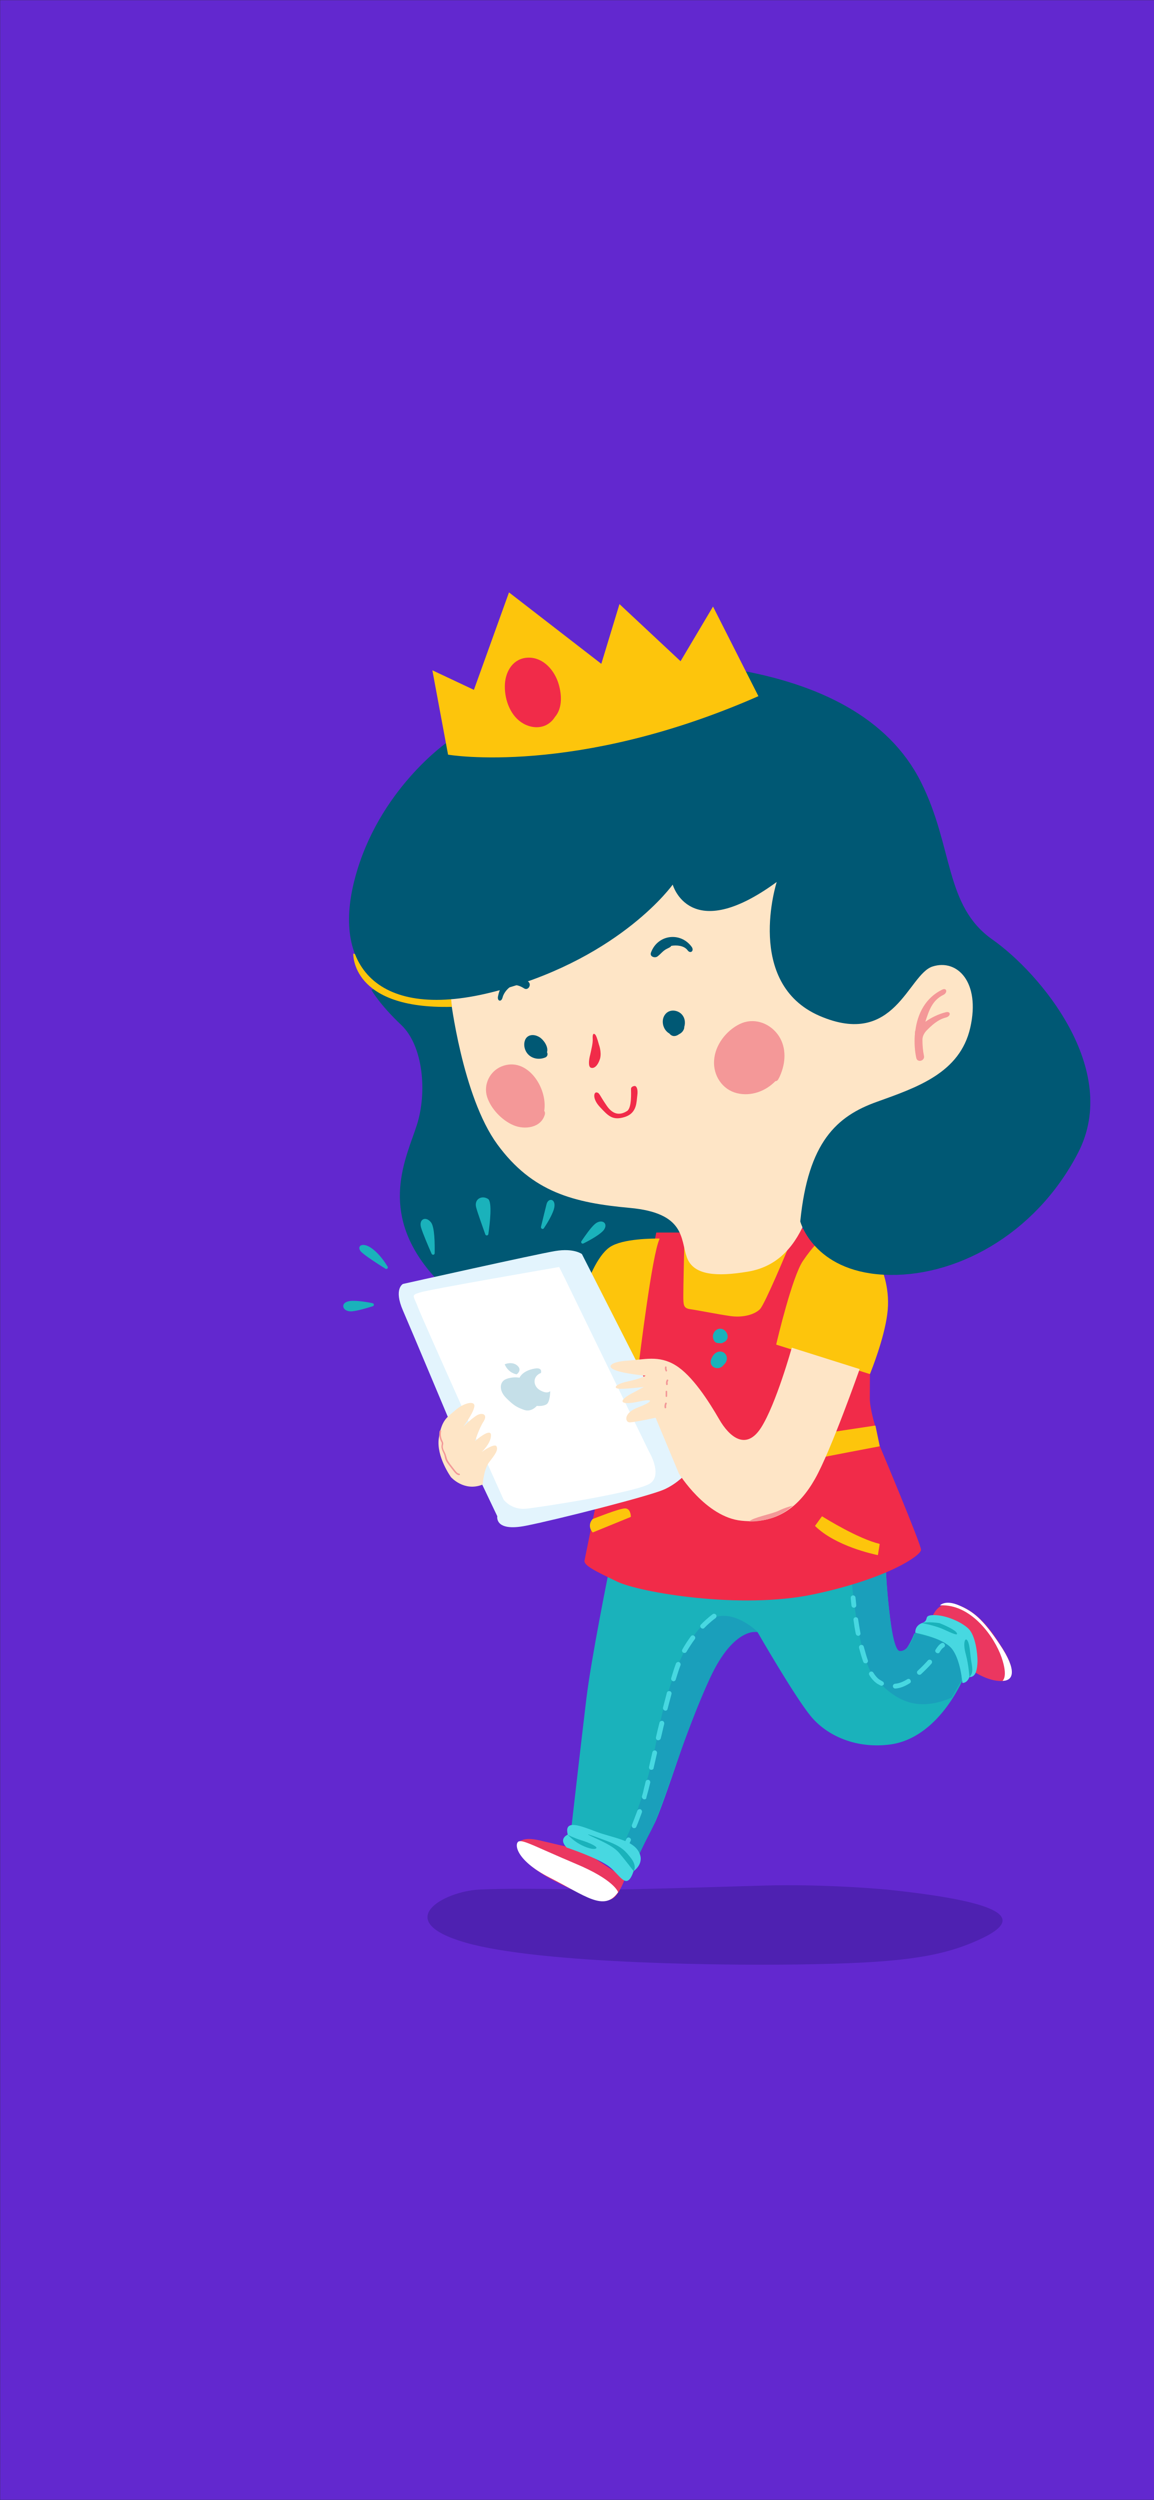 <?xml version="1.0" encoding="utf-8"?>
<!-- Generator: Adobe Illustrator 22.0.0, SVG Export Plug-In . SVG Version: 6.00 Build 0)  -->
<svg version="1.1" id="Capa_1" xmlns="http://www.w3.org/2000/svg" xmlns:xlink="http://www.w3.org/1999/xlink" x="0px" y="0px"
	 viewBox="0 0 750 1624" style="enable-background:new 0 0 750 1624;" xml:space="preserve">
<rect x="0" y="0" width="750" height="1624" fill="#333333" stroke="none"/>
<style type="text/css">
	.st0{fill:#6228cf;}
	.st1{fill:#4E21B1;}
	.st2{fill:#EB3760;}
	.st3{fill:#1AB2BB;}
	.st4{fill:#1A9FBB;}
	.st5{fill:#47D8E1;}
	.st6{fill:#FFFFFF;}
	.st7{fill:#005874;}
	.st8{fill:#F12B49;}
	.st9{fill:#FDC50C;}
	.st10{fill:#E3F4FD;}
	.st11{fill:#FEE5C6;}
	.st12{fill:#F49898;}
	.st13{fill:#F39898;}
	.st14{fill:#C5DFE8;}
</style>
<rect x="0.1" y="0.1" class="st0" width="749.9" height="1623.7"/>
<g>
	<g>
		<path class="st1" d="M576.4,1227.4c0,0-39.5-3.8-80.3-2.6c-40.7,1.2-85.4,2.6-103.2,2.6s-58.6-1.2-81.6,0
			c-23,1.2-57.4,20.4-8.9,34.4s173.4,15.3,229.5,14c56.1-1.2,81.6-5.1,105.8-16.5S661.8,1236.3,576.4,1227.4z"/>
	</g>
	<g>
		<path class="st2" d="M406.2,1220.1c0,0-3.4,10.1-7.9,13c-4.5,2.8-11.8,2.2-38.8-11.8c-27-14-30.4-30.9-9-25.9
			c21.3,5.1,27.6,6.2,27.6,6.2L406.2,1220.1z"/>
	</g>
	<g>
		<path class="st2" d="M630.2,1084c0,0,11.2,8.5,21.3,7.9c10.1-0.6,5.7-12.4,0-21.3c-5.7-9-16.3-26.4-33.7-29.2
			c0,0-7.9-0.6-11.8,8.5L630.2,1084z"/>
	</g>
	<g>
		<path class="st3" d="M395.5,1021.6c0,0-11.2,55.3-14.4,81.7c-3.2,26.4-9.6,82.6-9.6,82.6s5.6,3.2,14.4,5.6
			c8.8,2.4,22.4,6.4,28.8,14.4c0,0,4.8-10.4,10.4-20.9c5.6-10.4,27.2-78.5,31.2-86.5c4-8,12.8-40.8,36-38.4c0,0,24,41.7,34.5,54.5
			c10.4,12.8,29.6,21.6,52.1,18.5c22.4-3.2,39.3-24,48.9-46.5c0,0-4.8-17.6-13.6-22.4c-8.8-4.8-20-3.2-20-3.2s-10.4,28.1-14.4,0
			c-4-28.1-4-42.5-4-42.5L395.5,1021.6z"/>
	</g>
	<g>
		<path class="st4" d="M408.8,1190c0,0,12.3-28.7,18.1-60.7c5.8-32,18.1-65.6,32.9-76.3s32.7,7.1,32.7,7.1s-15.4-3.8-31,29.8
			c-15.7,33.6-32,87-38.5,99.4c-6.5,12.3-8.2,16.7-8.2,16.7S399.8,1208,408.8,1190z"/>
	</g>
	<g>
		<path class="st5" d="M411.8,1215.4c0,0,7.7-5.1,3.2-12.8c-4.5-7.7-17.3-8.9-27.5-12.8c-10.2-3.8-21.1-8.4-18.5,1.9
			c0,0-6.4,2.6-0.7,8.4c0,0,21.1,7,28.2,12.8C403.5,1218.7,407.4,1228.3,411.8,1215.4z"/>
	</g>
	<g>
		<path class="st4" d="M552.9,1019.6c0,0,4,57.5,15.7,70.3c11.6,12.8,25.6,23.3,49.9,12.8l6.3-11.1c0,0,0-15.7-2.3-20.3
			c-2.3-4.6-27.8-10.6-27.8-10.6s-3.6,12.3-10,11.7c-6.3-0.6-9.1-54-9.1-54L552.9,1019.6z"/>
	</g>
	<g>
		<path class="st5" d="M630,1089.4c0,0-1.2,3.8-4.5,3.8c0,0-1.2-15.4-7-22.4c-5.8-7-23.6-10.2-23.6-10.2s-0.7-4.5,4.5-6.4
			c5.1-1.9,0-5.1,7.7-5.1s17.9,4.5,22.4,8.9c4.5,4.5,5.8,16,5.8,21.1C635.1,1084.3,634.4,1089.4,630,1089.4z"/>
	</g>
	<g>
		<path class="st3" d="M369,1191.8c0,0,3.5,1.9,8.9,3.6c5.4,1.6,11.7,4.6,9.2,5.4c-2.5,0.9-8.4-1.6-11.7-3.7
			C372,1195,369,1191.8,369,1191.8z"/>
	</g>
	<g>
		<path class="st3" d="M411.8,1215.4c0,0-5.1-6.7-9.3-11.7c-4.1-5-13.7-8.7-18.8-11.2c-5-2.5,2.9,0.4,11.7,3.7
			c8.7,3.4,11.2,6.2,15,11.2C414.1,1212.5,411.8,1215.4,411.8,1215.4z"/>
	</g>
	<g>
		<path class="st3" d="M630,1089.4c0,0-0.3-7.3-2.3-14.8c-2.1-7.5-0.4-11.7,1.2-8.7c1.6,2.9,1.6,9.6,2.5,14.2
			C632.2,1084.7,632.3,1087.1,630,1089.4z"/>
	</g>
	<g>
		<path class="st3" d="M599.2,1054.3c0,0,8.7,1.6,14.1,4.1c5.4,2.5,10,4.6,8.4,2.1c-1.6-2.5-11.2-6.2-11.2-6.2
			S602.6,1053.1,599.2,1054.3z"/>
	</g>
	<g>
		<g>
			<path class="st5" d="M554.9,1044.3c-0.8,0-1.4-0.6-1.5-1.3c-0.4-3.1-0.5-4.9-0.5-5c-0.1-0.9,0.6-1.6,1.4-1.7
				c0.9-0.1,1.6,0.6,1.7,1.4c0,0,0.2,1.9,0.5,4.9c0.1,0.9-0.5,1.6-1.3,1.7C555,1044.3,555,1044.3,554.9,1044.3z"/>
		</g>
		<g>
			<path class="st5" d="M581.8,1096.8c-0.8,0-1.4-0.6-1.5-1.4c-0.1-0.9,0.6-1.6,1.4-1.7c2.6-0.2,5.1-1.2,7.9-2.9
				c0.8-0.5,1.7-0.3,2.1,0.5c0.5,0.8,0.3,1.7-0.5,2.1c-3.2,2-6.2,3.2-9.2,3.4C581.9,1096.8,581.9,1096.8,581.8,1096.8z M572.9,1095
				c-0.2,0-0.5-0.1-0.7-0.2c-0.8-0.4-1.5-0.8-2.2-1.2c-1.7-1.2-3.5-3-5-5.5c-0.5-0.8-0.2-1.7,0.5-2.1c0.8-0.5,1.7-0.2,2.1,0.5
				c1.3,2.1,2.7,3.7,4,4.5c0.7,0.4,1.3,0.8,2,1.2c0.8,0.4,1.1,1.3,0.7,2.1C574,1094.6,573.5,1095,572.9,1095z M597.6,1087.9
				c-0.4,0-0.9-0.2-1.2-0.5c-0.6-0.7-0.6-1.6,0.1-2.2c1.2-1.1,2.3-2.2,3.4-3.3c1.1-1.1,2.1-2.2,3.1-3.3c0.6-0.7,1.5-0.7,2.2-0.2
				c0.7,0.6,0.7,1.5,0.2,2.2c-1,1.2-2,2.2-3.2,3.4c-1.1,1.1-2.2,2.2-3.4,3.3C598.4,1087.7,598,1087.9,597.6,1087.9z M562.4,1080.4
				c-0.7,0-1.2-0.4-1.4-1.1c-1-2.7-1.8-5.7-2.7-8.9c-0.2-0.9,0.3-1.7,1.2-1.9c0.9-0.2,1.7,0.3,1.9,1.2c0.9,3.2,1.7,6.2,2.6,8.7
				c0.3,0.8-0.1,1.7-1,2C562.8,1080.4,562.6,1080.4,562.4,1080.4z M557.7,1062.5c-0.8,0-1.3-0.5-1.5-1.2c-0.6-2.9-1.1-6-1.5-9.1
				c-0.1-0.9,0.5-1.6,1.3-1.7c0.9-0.1,1.6,0.5,1.7,1.3c0.5,3.2,1,6.2,1.5,9c0.2,0.9-0.4,1.6-1.2,1.8
				C557.9,1062.5,557.8,1062.5,557.7,1062.5z"/>
		</g>
		<g>
			<path class="st5" d="M609.5,1073.9c-0.3,0-0.6-0.1-0.9-0.3c-0.8-0.5-1-1.4-0.5-2.1c1.2-1.8,2.1-3.2,3.7-4.1
				c0.8-0.5,1.7-0.2,2.1,0.6c0.5,0.8,0.2,1.7-0.6,2.1c-1.1,0.7-1.7,1.6-2.7,3.2C610.6,1073.6,610,1073.9,609.5,1073.9z"/>
		</g>
	</g>
	<g>
		<path class="st5" d="M407.7,1198.5c-0.2,0-0.4,0-0.7-0.1c-0.8-0.4-1.2-1.2-0.8-2c0,0,0.3-0.7,0.9-1.9c0.4-0.8,1.2-1.2,2-0.8
			s1.2,1.2,0.8,2c-0.6,1.2-0.9,1.9-0.9,1.9C408.8,1198.1,408.3,1198.5,407.7,1198.5z M412.2,1187.5c-0.2,0-0.4,0-0.6-0.1
			c-0.8-0.3-1.2-1.2-0.9-2c1.2-3.2,2.4-6.2,3.5-9.2c0.3-0.8,1.2-1.2,2-1c0.8,0.3,1.2,1.2,1,2c-1.1,2.9-2.2,6.1-3.6,9.3
			C413.4,1187.1,412.9,1187.5,412.2,1187.5z M418.8,1168.8c-0.2,0-0.3,0-0.5-0.1c-0.9-0.3-1.2-1.2-1.1-1.9c0.6-1.8,1-3.5,1.3-5
			c0.3-1.2,0.7-2.7,1.1-4.5c0.2-0.9,1.1-1.3,1.8-1.2c0.9,0.2,1.3,1.1,1.2,1.8c-0.4,1.7-0.8,3.3-1.1,4.5c-0.4,1.5-0.9,3.3-1.4,5.1
			C420.2,1168.4,419.5,1168.8,418.8,1168.8z M423.4,1149.6c-0.1,0-0.2,0-0.4,0c-0.9-0.2-1.3-1.1-1.2-1.8c0.7-3,1.4-6.2,2.2-9.6
			c0.2-0.9,1.1-1.3,1.8-1.2c0.9,0.2,1.3,1.1,1.2,1.8c-0.8,3.5-1.5,6.6-2.2,9.6C424.8,1149.1,424.1,1149.6,423.4,1149.6z
			 M427.9,1130.4c-0.1,0-0.2,0-0.4,0c-0.9-0.2-1.3-1.1-1.2-1.8c0.8-3.5,1.5-6.6,2.3-9.6c0.2-0.9,1.1-1.3,1.9-1.2
			c0.9,0.2,1.3,1.1,1.2,1.9c-0.8,3.1-1.4,6.2-2.3,9.6C429.2,1129.9,428.5,1130.4,427.9,1130.4z M432.5,1111.2c-0.1,0-0.3,0-0.4-0.1
			c-0.9-0.2-1.3-1.1-1.2-1.9c0.9-3.5,1.7-6.6,2.5-9.6c0.2-0.9,1.1-1.3,1.9-1.1c0.9,0.2,1.3,1.1,1.1,1.9c-0.8,2.9-1.6,6.2-2.5,9.5
			C433.8,1110.7,433.2,1111.2,432.5,1111.2z M437.8,1092.1c-0.2,0-0.3,0-0.5-0.1c-0.9-0.3-1.2-1.2-1.1-1.9c1.1-3.7,2.1-6.8,3.1-9.5
			c0.3-0.8,1.2-1.2,2-1c0.8,0.3,1.2,1.2,1,2c-1,2.6-2,5.7-3.1,9.3C439,1091.7,438.3,1092.1,437.8,1092.1z M444.9,1073.7
			c-0.3,0-0.5-0.1-0.8-0.2c-0.8-0.4-1.1-1.3-0.6-2.1c1.6-2.9,3.5-5.8,5.5-8.5c0.5-0.7,1.5-0.9,2.2-0.3c0.7,0.5,0.9,1.5,0.3,2.2
			c-1.9,2.6-3.7,5.4-5.3,8.1C445.9,1073.4,445.5,1073.7,444.9,1073.7z M456.7,1057.9c-0.4,0-0.8-0.2-1.1-0.5c-0.6-0.6-0.7-1.6,0-2.2
			c4.2-4.3,7.5-6.6,7.6-6.7c0.7-0.5,1.6-0.3,2.2,0.4c0.5,0.7,0.3,1.6-0.4,2.2c0,0-3.2,2.2-7.2,6.3
			C457.5,1057.8,457.1,1057.9,456.7,1057.9z"/>
	</g>
	<g>
		<path class="st6" d="M401.7,1229.1c0,0-2.2-7.9-27.6-18.5c-25.3-10.7-33.2-15.2-36.6-14.6c-3.4,0.6-3.4,11.8,19.7,23.6
			C380.3,1231.3,392.7,1242.1,401.7,1229.1z"/>
	</g>
	<g>
		<path class="st6" d="M651.5,1091.8c0,0,3.9-2.3-0.6-15.3c-4.5-13-19.7-34.9-40-33.7c0,0,3.4-3.9,12.4,0s15.2,8.5,26.4,25.3
			C661.1,1085,658.8,1091.8,651.5,1091.8z"/>
	</g>
	<g>
		<path class="st7" d="M241.4,643c0,0,5.1,9.3,19.4,22.8c14.3,13.6,16.9,43.9,10.1,65c-6.7,21.1-25.3,55.7,9.3,96.2
			c34.6,40.6,148.6,8.5,165.4-27c16.9-35.5-87-191.5-87-191.5L241.4,643z"/>
	</g>
	<g>
		<path class="st8" d="M533.8,805.2l-16.2-9.6l-76,5h-15.1l-1.2,6.2l-17,73.5l-23,106.5c0,0-4.7,23.6-5.4,26.8
			c-0.7,3.2,6.9,6.9,21.3,13.8c14.4,6.9,79.9,18.3,127.6,8.2c47.8-10.1,69.8-25.2,69.8-28.9c0-3.7-26.9-67.6-26.9-67.6l-3-13.2
			c0,0-3.4-11.1-3.4-17.4c0-6.2,0.1-16.3,0.1-16.3l-31.5-84.9"/>
	</g>
	<g>
		<path class="st3" d="M472.1,880.7c-1.1-2.8-4.2-3.4-6.4-2.2c-1.5,0.8-2.5,2.1-3.2,3.7c-0.8,1.7-1,3.6,0.4,5.1
			c1.1,1.2,2.8,1.6,4.4,1.3c1.3-0.3,2.3-1,2.9-1.9l0,0c0.9-0.8,1.6-1.7,2-2.9C472.5,882.8,472.5,881.7,472.1,880.7z"/>
	</g>
	<g>
		<path class="st3" d="M467,863.2c-2.2,0.6-3.6,2.7-3.7,4.8c0,1,0.3,2,0.8,2.9c0.6,0.9,1.3,1.4,2.5,1.5c0.7,0.1,1.3,0.1,2,0.1
			c0.6,0,1.1-0.2,1.5-0.5c0.3-0.1,0.5-0.2,0.8-0.4C475.3,869.1,471.8,862,467,863.2z"/>
	</g>
	<g>
		<path class="st9" d="M385.3,995.4l24.5-10c0.1,0,0.2-0.1,0.2-0.3c0-1-0.4-5.3-3.8-5.3c-3.7,0-19.9,6.5-21,6.9c0,0-0.1,0-0.1,0.1
			c-0.4,0.4-3.6,4-0.1,8.4C385.1,995.4,385.2,995.4,385.3,995.4z"/>
	</g>
	<g>
		<path class="st9" d="M414.9,887.8c1-7.6,8.9-72.8,13.7-82.9c0.1-0.2,0-0.4-0.2-0.4c-3.2,0-23.8-0.1-32.1,5.6
			c-8.6,5.9-14.5,23-15.1,24.5c0,0.1,0,0.2,0,0.2l33.2,53.1C414.6,888.1,414.9,888,414.9,887.8z"/>
	</g>
	<g>
		<path class="st9" d="M504.7,873.5c-0.1,0-0.2-0.2-0.2-0.3c0.8-3.5,10.4-43.9,17.3-54.1c6.5-9.6,10.9-13.3,11.6-13.9
			c0.1-0.1,0.2-0.1,0.3,0l39,18.4c0.1,0,0.1,0.1,0.1,0.1c0.5,1.2,6.1,14.1,3.8,30.2c-2.1,15.9-10.2,36.1-11.1,38.4
			c-0.1,0.1-0.2,0.2-0.3,0.2L504.7,873.5z"/>
	</g>
	<g>
		<path class="st9" d="M513,807.8c0.2,0,0.3,0.2,0.3,0.4c-1.6,3.9-16.2,39-19.4,42.2c-3.4,3.4-10.7,5.6-19,4.5
			c-8.4-1.2-21.8-3.9-26.3-4.5c-4.5-0.6-4.5-2.8-4.5-8.9c0-5.8,0.5-28.5,0.6-31.1c0-0.1,0.1-0.3,0.3-0.3L513,807.8z"/>
	</g>
	<g>
		<path class="st9" d="M531.8,947.2c4.2-1,36.5-7.1,39.7-7.7c0.1,0,0.2-0.2,0.2-0.3l-2.7-13c0-0.1-0.2-0.2-0.3-0.2l-33.2,5
			c-0.1,0-0.2,0.1-0.2,0.2l-3.7,15.7C531.4,947.1,531.6,947.3,531.8,947.2z"/>
	</g>
	<g>
		<path class="st9" d="M534.4,985c2.2,1.4,23.4,14.5,37.1,17.8c0.1,0,0.2,0.2,0.2,0.3l-1.1,6.8c0,0.1-0.2,0.3-0.3,0.2
			c-2.8-0.6-27.2-5.8-40.5-18.8c-0.1-0.1-0.1-0.2,0-0.3l4.2-5.8C534.1,985,534.3,985,534.4,985z"/>
	</g>
	<g>
		<path class="st10" d="M312,961.4l11.2,23.5c0,0-2,10.2,18.4,6.2c20.4-4,80.6-19.4,89.8-23.5c9.2-4,15.3-11.2,15.3-11.2l-32.7-71.4
			l-35.8-70.4c0,0-5.1-4-17.3-2c-12.2,2-99,21.4-99,21.4s-6.2,3.1,0,17.3c6.2,14.3,30.6,72.5,30.6,72.5L312,961.4z"/>
	</g>
	<g>
		<path class="st6" d="M367.3,830.8l-3.9-7.8c0,0-84.9,14.6-90.7,16.6c-5.9,1.9-3.9,1.9-1,9.7c2.9,7.8,55.6,124.8,55.6,124.8
			s4.9,6.8,14.6,5.9c9.7-1,73.1-10.8,80.9-16.6c7.8-5.9-1-20.5-1-20.5L367.3,830.8z"/>
	</g>
	<g>
		<path class="st11" d="M293.1,959.5c0,0,8.5,9.7,20.6,4.8c0,0,0.6-9.7,4.2-14.5c3.7-4.8,6.1-7.9,4.8-10.3s-9.7,3.7-9.7,3.7
			s6.1-5.5,6.1-10.9c0-5.4-10.3,3.7-10.3,3.7s2.4-7.9,5.5-12.7c3-4.8-1.2-6.1-4.8-3.7c-3.7,2.4-8.5,7.2-8.5,7.2s6.1-7.9,7.2-12.7
			c1.2-4.8-6.6-3-12.1,1.8c-5.5,4.8-9,6.1-10.9,18.2C283.4,946.1,293.1,959.5,293.1,959.5z"/>
	</g>
	<g>
		<path class="st11" d="M441.2,957.1l-15.1-36.2c0,0-13.9,3-16.9,3c-3,0-4.2-6.1,5.5-9.7c9.7-3.7,10.9-6.1,0-3.7
			c-10.9,2.4-15.1,0-1.8-6.6l5.5-3c0,0-9.7,1.2-15.1,1.2c-5.5,0-3.7-3,4.8-4.8c8.5-1.8,11.5-3.7,11.5-3.7s-13.9-1.2-20-3.7
			c-6.1-2.4-1.8-5.5,8.5-6.1c10.3-0.6,20-3.7,30.9,3c10.9,6.6,21.7,23.5,28.4,35.1c6.6,11.5,17.5,20.6,27.2,5.5
			c9.7-15.1,20-52,20-52l44.1,13.9c0,0-18.7,53.2-29,71.3c-10.3,18.2-24.8,29.6-47.8,27.2C458.7,985.5,441.2,957.1,441.2,957.1z"/>
	</g>
	<g>
		<path class="st12" d="M486.9,988.3c0,0,15.9,1.1,28.4-10.3c0,0-4.8,1.1-9.2,3.3C501.6,983.5,489.1,985.7,486.9,988.3z"/>
	</g>
	<g>
		<path class="st13" d="M432.4,914.8c-0.3,0-0.5-0.2-0.5-0.5c-0.2-1,0-2,0.4-2.9c0.1-0.3,0.4-0.4,0.7-0.3c0.3,0.1,0.4,0.4,0.3,0.7
			c-0.3,0.7-0.5,1.5-0.3,2.3C433,914.5,432.8,914.7,432.4,914.8L432.4,914.8z"/>
	</g>
	<g>
		<path class="st13" d="M433.1,907.4c-0.3,0-0.5-0.2-0.5-0.5v-3c0-0.3,0.2-0.5,0.5-0.5c0.3,0,0.5,0.2,0.5,0.5v3
			C433.6,907.2,433.3,907.4,433.1,907.4z"/>
	</g>
	<g>
		<path class="st13" d="M433.4,899.7c-0.3,0-0.5-0.2-0.5-0.4c-0.2-1-0.1-2,0.4-2.9c0.1-0.3,0.5-0.4,0.7-0.3c0.3,0.1,0.4,0.5,0.3,0.7
			c-0.4,0.7-0.5,1.5-0.3,2.2c0.1,0.3-0.1,0.6-0.4,0.6C433.5,899.7,433.5,899.7,433.4,899.7z"/>
	</g>
	<g>
		<path class="st13" d="M433.1,890.9c-0.2,0-0.4-0.1-0.5-0.3c-0.4-0.8-0.6-1.7-0.4-2.6c0.1-0.3,0.3-0.5,0.6-0.4s0.5,0.3,0.4,0.6
			c-0.1,0.7,0,1.3,0.3,1.8c0.1,0.3,0,0.6-0.2,0.7C433.2,890.9,433.2,890.9,433.1,890.9z"/>
	</g>
	<g>
		<path class="st13" d="M298.4,958.2C298.4,958.2,298.3,958.2,298.4,958.2c-1.5-0.1-2.5-1.3-3.4-2.4l-3.5-4.5
			c-0.7-0.9-1.3-1.7-1.8-2.8c-0.3-0.7-0.5-1.3-0.6-2.1c-0.1-0.6-0.3-1.1-0.4-1.5c-0.2-0.6-0.5-1.1-0.7-1.6c-0.6-1.2-1.2-2.6-1.1-4
			c0-0.3,0.1-0.5,0.1-0.8c0.1-0.4,0.2-0.7,0.1-1c0-0.4-0.2-0.9-0.5-1.2l-0.1-0.3c-1-2-1.2-4.2-0.8-6.4c0.1-0.3,0.3-0.5,0.6-0.4
			c0.3,0.1,0.5,0.3,0.4,0.6c-0.4,1.9-0.2,3.9,0.7,5.8l0.1,0.3c0.3,0.5,0.5,1.1,0.6,1.6c0,0.5-0.1,0.9-0.2,1.2c0,0.2-0.1,0.4-0.1,0.7
			c-0.1,1.2,0.4,2.3,1,3.5c0.3,0.6,0.6,1.2,0.8,1.7c0.2,0.6,0.3,1.2,0.5,1.6c0.2,0.7,0.3,1.3,0.6,1.9c0.4,1,1.1,1.7,1.6,2.6l3.5,4.5
			c0.8,1,1.5,1.9,2.6,2c0.3,0,0.5,0.3,0.5,0.6C298.9,958,298.6,958.2,298.4,958.2z"/>
	</g>
	<g>
		<path class="st14" d="M335.8,892.7c0,0-5.2-0.5-7.8-6.5c0,0,4.8-2.2,8.3,0.9C339.6,890.1,335.8,892.7,335.8,892.7z"/>
	</g>
	<g>
		<path class="st14" d="M348.9,888.8c0,0-8.3,0.5-11.3,6.1c0,0-4.3-0.9-8.7,0.9c-4.3,1.7-4.8,7.4,0,12.2c4.8,4.8,6.9,6.1,11.7,7.8
			c4.8,1.7,8.3-2.6,8.3-2.6s3.5,0.5,6.1-0.9c2.6-1.3,2.6-8.7,2.6-8.7s-1.7,2.2-6.5-0.5c-4.8-2.6-5.2-9.1,0.5-11.3
			C351.5,891.8,352.7,888.8,348.9,888.8z"/>
	</g>
	<g>
		<path class="st11" d="M292.8,648c0,0,7.6,64.1,30.4,95.3c22.8,31.2,49.8,38,86.1,41.3s32.9,20.3,37.1,32.1
			c4.2,11.8,19.4,12.7,39.7,9.3c20.3-3.4,31.2-17.7,38-34.6c6.7-16.9,90.3-69.2,90.3-69.2l40.6-35.5l-4.2-47.3l-24.5-27.9
			l-63.3-41.3c0,0-30.4-19.4-83.5-21.1c-53.1-1.7,66.7-48.2-39.7-1.7s-87,35.5-87,35.5L292.8,648z"/>
	</g>
	<g>
		<path class="st9" d="M229.6,619.4c0,0-1.7,36.3,64.1,34.6l-1.7-16.9L229.6,619.4z"/>
	</g>
	<g>
		<path class="st7" d="M291.2,481.7c0,0-45.6,31.2-60.7,89.5c-15.2,58.2,16.9,93.7,95.3,71.7c78.5-21.9,111.4-68.3,111.4-68.3
			s11,39.7,67.6-1.7c0,0-21.1,65.8,27.9,87c49,21.1,57.4-27,73.4-32.1s31.2,10.1,24.5,39.7c-6.7,29.5-34.6,38.8-60.7,48.2
			c-26.1,9.3-44.7,26.1-49.8,77.7c0,0,8.5,32.1,54,34.6c45.6,2.5,98.7-25.3,126.6-79.3c27.9-54-24.5-116.5-55.7-138.4
			c-31.2-21.9-25.3-60-46.4-102.2s-66.7-64.1-121.6-73.4C422,425.2,291.2,481.7,291.2,481.7z"/>
	</g>
	<g>
		<path class="st9" d="M291.2,490.2c0,0,82.7,14.3,201.7-38L463.4,394l-21.1,35.5l-39.7-37.1l-11.8,38.8l-60-46.4L308,448.1
			l-27-12.7L291.2,490.2z"/>
	</g>
	<g>
		<path class="st8" d="M362.6,442.9c-3.1-8.8-10.8-16.8-20.9-15.6c-9.2,1.2-13.6,10-13.6,18.5c-0.1,9.1,3.8,19.7,12.2,24.3
			c4.5,2.5,10.1,3.2,14.8,0.8c2.3-1.2,4.2-3,5.5-5.1C365.9,459.7,365.1,450.2,362.6,442.9z"/>
	</g>
	<g>
		<path class="st12" d="M507.6,697.2c3.3-8.4,3.3-18.1-2.3-25.5c-5.8-7.6-15.9-10.8-24.6-6.5c-8.8,4.3-16,13.7-16.6,23.6
			c-0.7,9.7,5.3,19,14.9,21.3c9,2.2,18.5-1.2,24.9-7.8c0.8,0,1.4-0.4,1.9-1.2c0.6-1.1,1.1-2,1.5-3.2l0,0
			C507.4,697.8,507.5,697.5,507.6,697.2z"/>
	</g>
	<g>
		<path class="st12" d="M353.7,721.6c2.4-14.9-11.1-35.6-27.7-28.9c-7.7,3.1-12,11.9-9.4,19.9c2.5,7.7,9.7,15.2,17.1,18.3
			c7.2,3.1,18,1.8,20.4-7C354.3,723,354.2,722.2,353.7,721.6z"/>
	</g>
	<g>
		<path class="st7" d="M355.5,683.5c1.1-3.4-2.1-8.1-4.9-9.8c-2.1-1.3-5-2-7.3-0.6c-2.5,1.5-3,5-2.3,7.7c1.6,6.1,8.1,8.4,13.6,6
			C356,686,356.1,684.5,355.5,683.5z"/>
	</g>
	<g>
		<path class="st7" d="M442.1,658c-3-2.2-7.3-2.2-9.7,0.8c-2.7,3.3-1.9,8.4,0.9,11.2c0.5,0.5,1.1,1,1.6,1.2c0.1,0.1,0.1,0.2,0.2,0.2
			c1.9,2.3,4.3,1.8,6.2,0.4c1.4-0.7,2.7-1.8,3.3-3.7c0.1-0.4,0.1-0.7,0.1-1C445.7,663.9,445,660.2,442.1,658z"/>
	</g>
	<g>
		<path class="st7" d="M343.1,637.5c-3.8-2.4-8.1-3.9-12.4-1.6c-4.1,2.2-6.1,6.7-7,11.1c-0.8,3.3,2.1,4.2,2.9,1
			c0.7-2.8,2.9-5.6,5.4-7.3c2.8-1.8,6.2-0.2,8.6,1.3C343.3,643.8,345.9,639.3,343.1,637.5z"/>
	</g>
	<g>
		<path class="st7" d="M449.5,615c-7.3-9.9-22.1-8-26.4,3.7c-1.1,2.7,2.6,3.9,4.3,2.5c2.3-1.8,2.7-2.8,5.1-4.4
			c0.9-0.6,3.7-1.6,3.7-2.4c3.4-0.6,8.4-0.3,10.7,2.9C448.7,619.8,451.4,617.6,449.5,615z"/>
	</g>
	<g>
		<path class="st12" d="M614.7,657.5c-4.8,1.2-9.3,3.4-13.3,6.2c2.2-6.9,4.4-13.9,11.6-17.4c3-1.4,2.4-4.9-0.6-3.5
			c-10.9,5.3-16.1,15.6-17.5,26.7c0,0,0,0-0.1,0.1c-0.3,1.1-0.1,2.2-0.3,3.2c-0.3,4.8,0,9.8,1,14.4c0.7,3.3,5.7,1.9,5-1.3
			c-0.7-3.4-1-6.9-1-10.5c0-2.1,1-4.1,2.4-5.7c3.7-3.8,7.7-7.5,13-8.8C618.2,659.9,617.9,656.7,614.7,657.5z"/>
	</g>
	<g>
		<path class="st8" d="M412.7,705.4c0,0-2.6,0-2.6,2s0.6,12.3-2.6,14.3c-3.2,2-8.3,3.7-13.2-3.5c-4.9-7.1-4.6-8.3-6.5-8.6
			c-2-0.3-2.9,4.3,2.3,9.7c5.2,5.5,8,8.8,16.1,6.2c8-2.6,7.4-10,8-14C414.7,707.6,413.8,705.7,412.7,705.4z"/>
	</g>
	<g>
		<path class="st8" d="M389.2,678.4c0,0-1.2-4.8-2.2-6.2c-1.2-1.4-2-0.6-1.8,2.4c0.2,3-0.8,6.6-1.6,10.4c-1,3.7-1.4,8.2,0.6,8.6
			c2,0.6,4.4-1.4,5.8-6C391.1,683.2,389.2,678.4,389.2,678.4z"/>
	</g>
	<g>
		<path class="st3" d="M251.9,822.7c0.6,1-0.5,2-1.4,1.4c-5-3.1-13.8-8.8-16-11.2c-3-3.5,1.2-6.9,8.2-1.2
			C246.8,815,250,819.6,251.9,822.7z"/>
	</g>
	<g>
		<path class="st3" d="M282.5,814c0,1.2-1.5,1.4-2,0.4c-2.2-5-5.7-13.2-6.8-16.9c-1.7-5.6,3-7.8,6.4-3.5
			C282.5,797,282.6,807.7,282.5,814z"/>
	</g>
	<g>
		<path class="st3" d="M317.4,801.6c-0.2,1.1-1.6,1.2-2,0.2c-1.8-5.2-5.1-14.1-6-17.8c-1.2-5.2,3.8-7.8,7.8-5.2
			C320,780.7,318.4,794.6,317.4,801.6z"/>
	</g>
	<g>
		<path class="st3" d="M353.5,797.8c-0.7,1-2.1,0.3-1.9-0.9c1.2-4.8,2.8-11.7,3.6-14.7c1.2-4.7,6.9-3.5,4.7,3.5
			C358.6,789.7,355.7,794.5,353.5,797.8z"/>
	</g>
	<g>
		<path class="st3" d="M379.2,807.7c-1,0.5-1.9-0.6-1.3-1.5c2.3-3.4,5.9-8.6,8.6-11c4.3-3.8,9-0.9,6.1,3.5
			C390.6,801.6,383.6,805.5,379.2,807.7z"/>
	</g>
	<g>
		<path class="st3" d="M242.1,846.5c1.1,0.2,1.2,1.7,0.1,2c-3.8,1.2-9.9,3-13.6,3.3c-5.8,0.4-7.6-5-2.6-6.4
			C229.4,844.3,237.3,845.5,242.1,846.5z"/>
	</g>
</g>
</svg>
